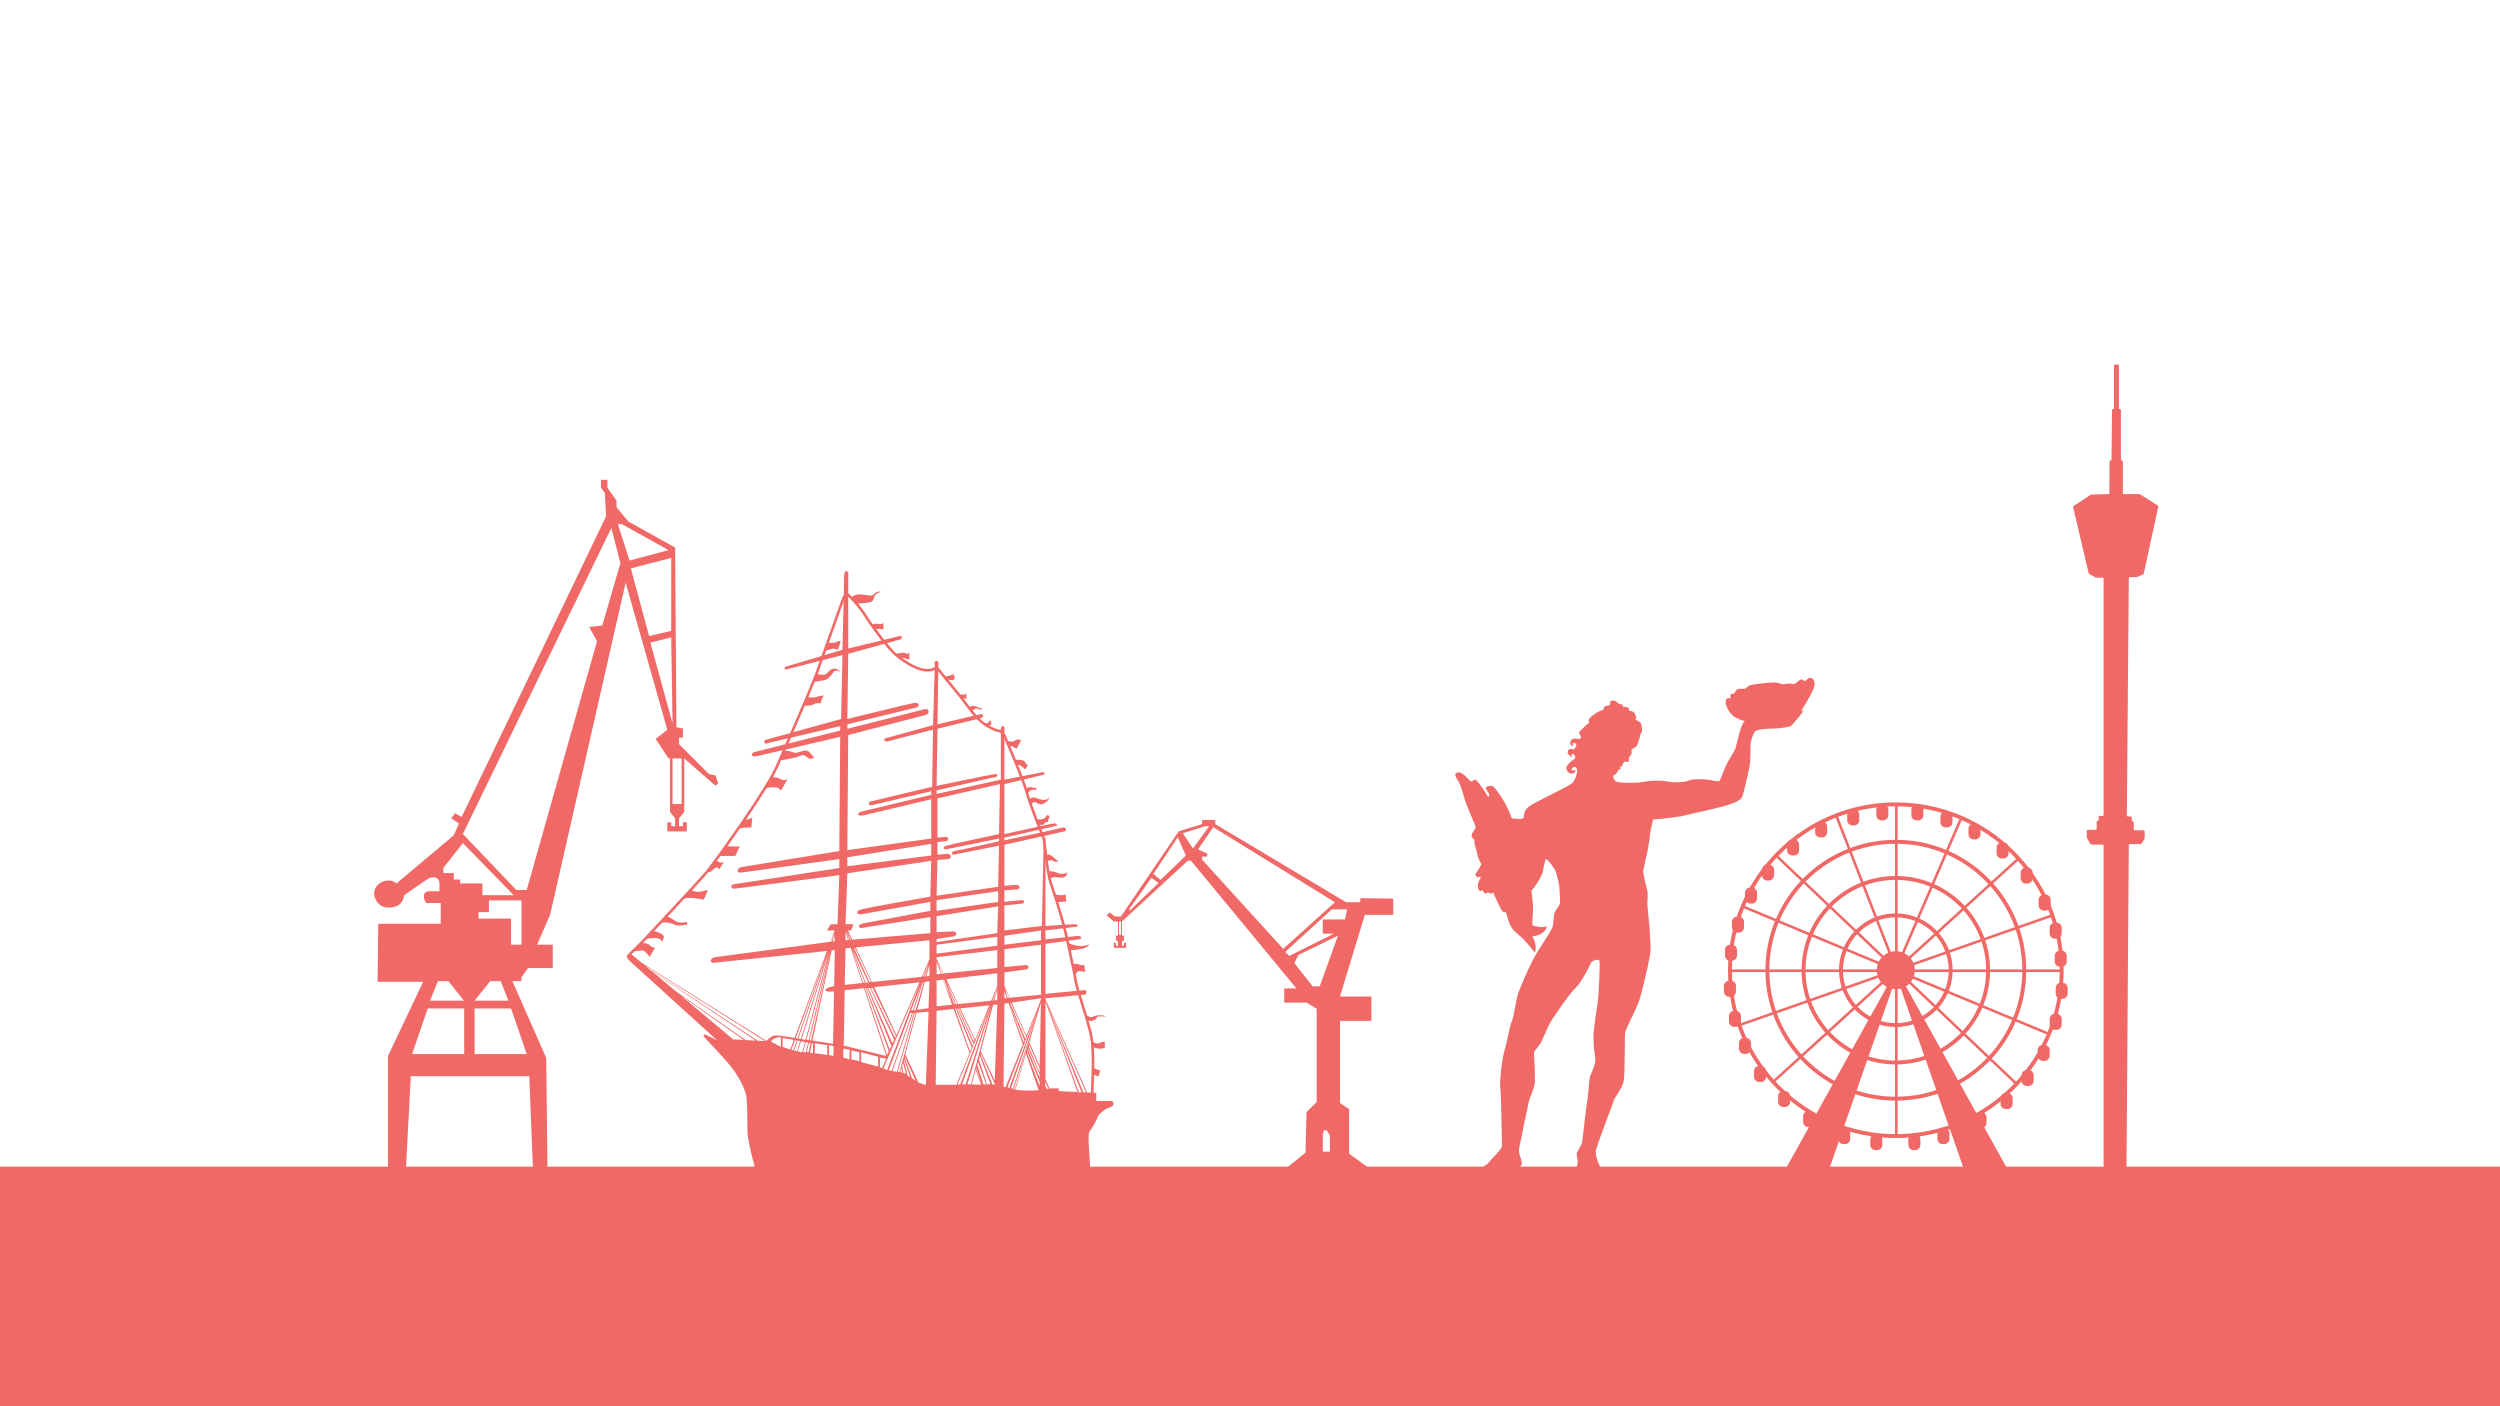 <?xml version="1.0" encoding="utf-8"?>
<!-- Generator: Adobe Illustrator 24.0.2, SVG Export Plug-In . SVG Version: 6.00 Build 0)  -->
<svg version="1.1" xmlns="http://www.w3.org/2000/svg" xmlns:xlink="http://www.w3.org/1999/xlink" x="0px" y="0px"
	 viewBox="0 0 1920 1080" style="enable-background:new 0 0 1920 1080;" xml:space="preserve">
<style type="text/css">
	.st0{display:none;}
	.st1{display:inline;}
	.st2{fill:url(#SVGID_1_);}
	.st3{display:inline;fill:url(#SVGID_2_);}
	.st4{fill:#F06966;}
	.st5{fill:none;stroke:#F06966;stroke-width:2;stroke-miterlimit:10;}
	.st6{fill:none;stroke:#F06966;stroke-width:3;stroke-miterlimit:10;}
</style>
<g id="Lager_1" class="st0">
</g>
<g id="bg" class="st0">
	<g class="st1">
		<linearGradient id="SVGID_1_" gradientUnits="userSpaceOnUse" x1="1324.37" y1="-69.211" x2="446.434" y2="1398.66">
			<stop  offset="0" style="stop-color:#FAD6A6"/>
			<stop  offset="0.215" style="stop-color:#F7B894"/>
			<stop  offset="0.647" style="stop-color:#F27F73"/>
			<stop  offset="0.856" style="stop-color:#F06966"/>
		</linearGradient>
		<rect class="st2" width="1920" height="1080"/>
	</g>
</g>
<g id="Lager_4" class="st0">
	<linearGradient id="SVGID_2_" gradientUnits="userSpaceOnUse" x1="960" y1="1113.833" x2="960" y2="82.39">
		<stop  offset="0" style="stop-color:#FAD6A6"/>
		<stop  offset="0.126" style="stop-color:#F9D0A3"/>
		<stop  offset="0.287" style="stop-color:#F8C199"/>
		<stop  offset="0.468" style="stop-color:#F6A68A"/>
		<stop  offset="0.661" style="stop-color:#F28275"/>
		<stop  offset="0.775" style="stop-color:#F06966"/>
	</linearGradient>
	<path class="st3" d="M0,402.5c0,0,110-138.5,447-122.5c250.84,11.91,546,375,798,374s298-200,491-200c124,0,184,38,184,38v588H0
		V402.5z"/>
</g>
<g id="gbg">
	<path id="tower_1_" class="st4" d="M1623.55,280.76v32.65c0,0.42-0.34,0.76-0.76,0.76h-0.01c-0.42,0-0.76,0.34-0.76,0.75
		l-0.37,37.98c0,0.42-0.34,0.75-0.76,0.75h-0.01c-0.42,0-0.76,0.34-0.76,0.76l-0.14,24.32c0,0.41-0.33,0.74-0.74,0.75l-13.1,0.35
		c-0.14,0-0.28,0.05-0.4,0.12l-13.27,8.71c-0.27,0.18-0.4,0.5-0.32,0.81l11.95,50.8c0.05,0.21,0.18,0.38,0.36,0.49l4.85,2.77
		c0.11,0.07,0.24,0.1,0.38,0.1h5.11c0.42,0,0.76,0.34,0.76,0.76v181.5c0,0.42-0.34,0.76-0.76,0.76h-2.28
		c-0.42,0-0.76,0.34-0.76,0.76v2.28c0,0.42-0.34,0.76-0.76,0.76l0,0c-0.42,0-0.76,0.34-0.76,0.76v5.32c0,0.42-0.34,0.76-0.76,0.76
		h-6.08c-0.42,0-0.76,0.34-0.76,0.76v5.11c0,0.13,0.03,0.26,0.1,0.38l2.72,4.76c0.14,0.24,0.39,0.38,0.66,0.38h8.67
		c0.42,0,0.76,0.34,0.76,0.76v265.79c0,0.42,0.34,0.76,0.76,0.76h15.95c0.42,0,0.76-0.34,0.76-0.75l1.89-266.18
		c0-0.42,0.34-0.75,0.76-0.75h8.32c0.26,0,0.5-0.13,0.64-0.35l2.32-3.64c0.08-0.12,0.12-0.26,0.12-0.41v-5.47
		c0-0.42-0.34-0.76-0.76-0.76h-6.83c-0.42,0-0.76-0.34-0.76-0.76v-5.32c0-0.42-0.34-0.76-0.76-0.76l0,0c-0.42,0-0.76-0.34-0.76-0.76
		v-2.28c0-0.42-0.34-0.76-0.76-0.76h-2.27c-0.42,0-0.76-0.34-0.76-0.77l1.51-182.26c0-0.42,0.34-0.75,0.76-0.75h5.17
		c0.1,0,0.2-0.02,0.3-0.06l4.81-2.06c0.23-0.1,0.39-0.3,0.44-0.54l11.19-51.5c0.07-0.31-0.07-0.63-0.34-0.8l-13.79-8.71
		c-0.12-0.08-0.26-0.12-0.41-0.12h-11.93c-0.42,0-0.76-0.34-0.76-0.76v-24.3c0-0.42-0.34-0.76-0.76-0.76l0,0
		c-0.42,0-0.76-0.34-0.76-0.76v-37.97c0-0.42-0.34-0.76-0.76-0.76l0,0c-0.42,0-0.76-0.34-0.76-0.76v-32.65
		c0-0.42-0.34-0.76-0.76-0.76h-2.28C1623.89,280,1623.55,280.34,1623.55,280.76z"/>
	<g id="Wheel">
		<g id="legs">
			<polygon class="st4" points="1456.38,744.75 1364.02,911 1400.2,911 1456,751.29 			"/>
			<polygon class="st4" points="1456.66,744.75 1549.02,911 1512.84,911 1457.04,751.29 			"/>
		</g>
		<g id="lines">
			<line class="st5" x1="1456.38" y1="617.75" x2="1456.38" y2="872.52"/>
			<line class="st5" x1="1410.2" y1="626.22" x2="1502.57" y2="863.28"/>
			<line class="st5" x1="1506.41" y1="627.76" x2="1405.59" y2="861.74"/>
			<line class="st5" x1="1328.62" y1="745.52" x2="1583.38" y2="745.52"/>
			<line class="st5" x1="1576.24" y1="702.99" x2="1335.76" y2="787.28"/>
			<line class="st5" x1="1338.62" y1="696.26" x2="1573.38" y2="794.01"/>
			<line class="st5" x1="1364.02" y1="657.01" x2="1548.75" y2="832.49"/>
			<line class="st5" x1="1550.29" y1="659.31" x2="1361.71" y2="830.95"/>
		</g>
		<g id="circles">
			<circle class="st6" cx="1456" cy="745.13" r="127.38"/>
			<circle class="st6" cx="1456" cy="745.13" r="98.65"/>
			<circle class="st6" cx="1456" cy="745.13" r="70.87"/>
			<circle class="st6" cx="1456" cy="745.13" r="42.14"/>
			<circle class="st4" cx="1456" cy="745.13" r="14.62"/>
		</g>
		<g id="cabbins">
			<path class="st4" d="M1444.98,630.07h1.27c2.2,0,3.98-1.78,3.98-3.98v-4.35c0-2.2-1.78-3.98-3.98-3.98h-1.27
				c-2.2,0-3.98,1.78-3.98,3.98v4.35C1440.99,628.28,1442.77,630.07,1444.98,630.07z"/>
			<path class="st4" d="M1422.65,633.92h1.27c2.2,0,3.98-1.78,3.98-3.98v-4.35c0-2.2-1.78-3.98-3.98-3.98h-1.27
				c-2.2,0-3.98,1.78-3.98,3.98v4.35C1418.67,632.13,1420.45,633.92,1422.65,633.92z"/>
			<path class="st4" d="M1398.02,643.15h1.27c2.2,0,3.98-1.78,3.98-3.98v-4.35c0-2.2-1.78-3.98-3.98-3.98h-1.27
				c-2.2,0-3.98,1.78-3.98,3.98v4.35C1394.04,641.37,1395.82,643.15,1398.02,643.15z"/>
			<path class="st4" d="M1376.47,657.01h1.27c2.2,0,3.98-1.78,3.98-3.98v-4.35c0-2.2-1.78-3.98-3.98-3.98h-1.27
				c-2.2,0-3.98,1.78-3.98,3.98v4.35C1372.49,655.22,1374.27,657.01,1376.47,657.01z"/>
			<path class="st4" d="M1357.23,676.25h1.27c2.2,0,3.98-1.78,3.98-3.98v-4.35c0-2.2-1.78-3.98-3.98-3.98h-1.27
				c-2.2,0-3.98,1.78-3.98,3.98v4.35C1353.25,674.46,1355.03,676.25,1357.23,676.25z"/>
			<path class="st4" d="M1344.15,693.95h1.27c2.2,0,3.98-1.78,3.98-3.98v-4.35c0-2.2-1.78-3.98-3.98-3.98h-1.27
				c-2.2,0-3.98,1.78-3.98,3.98v4.35C1340.16,692.17,1341.95,693.95,1344.15,693.95z"/>
			<path class="st4" d="M1334.14,716.27h1.27c2.2,0,3.98-1.78,3.98-3.98v-4.35c0-2.2-1.78-3.98-3.98-3.98h-1.27
				c-2.2,0-3.98,1.78-3.98,3.98v4.35C1330.16,714.49,1331.94,716.27,1334.14,716.27z"/>
			<path class="st4" d="M1328.75,737.82h1.27c2.2,0,3.98-1.78,3.98-3.98v-4.35c0-2.2-1.78-3.98-3.98-3.98h-1.27
				c-2.2,0-3.98,1.78-3.98,3.98v4.35C1324.77,736.04,1326.55,737.82,1328.75,737.82z"/>
			<path class="st4" d="M1327.98,765.53h1.27c2.2,0,3.98-1.78,3.98-3.98v-4.35c0-2.2-1.78-3.98-3.98-3.98h-1.27
				c-2.2,0-3.98,1.78-3.98,3.98v4.35C1324,763.75,1325.78,765.53,1327.98,765.53z"/>
			<path class="st4" d="M1331.83,788.62h1.27c2.2,0,3.98-1.78,3.98-3.98v-4.35c0-2.2-1.78-3.98-3.98-3.98h-1.27
				c-2.2,0-3.98,1.78-3.98,3.98v4.35C1327.85,786.84,1329.63,788.62,1331.83,788.62z"/>
			<path class="st4" d="M1339.53,809.4h1.27c2.2,0,3.98-1.78,3.98-3.98v-4.35c0-2.2-1.78-3.98-3.98-3.98h-1.27
				c-2.2,0-3.98,1.78-3.98,3.98v4.35C1335.55,807.62,1337.33,809.4,1339.53,809.4z"/>
			<path class="st4" d="M1351.07,830.95h1.27c2.2,0,3.98-1.78,3.98-3.98v-4.35c0-2.2-1.78-3.98-3.98-3.98h-1.27
				c-2.2,0-3.98,1.78-3.98,3.98v4.35C1347.09,829.17,1348.87,830.95,1351.07,830.95z"/>
			<path class="st4" d="M1369.55,850.2h1.27c2.2,0,3.98-1.78,3.98-3.98v-4.35c0-2.2-1.78-3.98-3.98-3.98h-1.27
				c-2.2,0-3.98,1.78-3.98,3.98v4.35C1365.56,848.41,1367.35,850.2,1369.55,850.2z"/>
			<path class="st4" d="M1388.79,865.59h1.27c2.2,0,3.98-1.78,3.98-3.98v-4.35c0-2.2-1.78-3.98-3.98-3.98h-1.27
				c-2.2,0-3.98,1.78-3.98,3.98v4.35C1384.8,863.81,1386.59,865.59,1388.79,865.59z"/>
			<path class="st4" d="M1440.36,883.29h1.27c2.2,0,3.98-1.78,3.98-3.98v-4.35c0-2.2-1.78-3.98-3.98-3.98h-1.27
				c-2.2,0-3.98,1.78-3.98,3.98v4.35C1436.37,881.51,1438.16,883.29,1440.36,883.29z"/>
			<path class="st4" d="M1415.73,878.67h1.27c2.2,0,3.98-1.78,3.98-3.98v-4.35c0-2.2-1.78-3.98-3.98-3.98h-1.27
				c-2.2,0-3.98,1.78-3.98,3.98v4.35C1411.74,876.89,1413.53,878.67,1415.73,878.67z"/>
			<path class="st4" d="M1469.6,883.29h1.27c2.2,0,3.98-1.78,3.98-3.98v-4.35c0-2.2-1.78-3.98-3.98-3.98h-1.27
				c-2.2,0-3.98,1.78-3.98,3.98v4.35C1465.62,881.51,1467.4,883.29,1469.6,883.29z"/>
			<path class="st4" d="M1491.93,878.67h1.27c2.2,0,3.98-1.78,3.98-3.98v-4.35c0-2.2-1.78-3.98-3.98-3.98h-1.27
				c-2.2,0-3.98,1.78-3.98,3.98v4.35C1487.94,876.89,1489.73,878.67,1491.93,878.67z"/>
			<path class="st4" d="M1540.42,851.73h1.27c2.2,0,3.98-1.78,3.98-3.98v-4.35c0-2.2-1.78-3.98-3.98-3.98h-1.27
				c-2.2,0-3.98,1.78-3.98,3.98v4.35C1536.43,849.95,1538.22,851.73,1540.42,851.73z"/>
			<path class="st4" d="M1520.4,866.36h1.27c2.2,0,3.98-1.78,3.98-3.98v-4.35c0-2.2-1.78-3.98-3.98-3.98h-1.27
				c-2.2,0-3.98,1.78-3.98,3.98v4.35C1516.42,864.57,1518.2,866.36,1520.4,866.36z"/>
			<path class="st4" d="M1556.58,834.03h1.27c2.2,0,3.98-1.78,3.98-3.98v-4.35c0-2.2-1.78-3.98-3.98-3.98h-1.27
				c-2.2,0-3.98,1.78-3.98,3.98v4.35C1552.59,832.25,1554.38,834.03,1556.58,834.03z"/>
			<path class="st4" d="M1568.89,814.79h1.27c2.2,0,3.98-1.78,3.98-3.98v-4.35c0-2.2-1.78-3.98-3.98-3.98h-1.27
				c-2.2,0-3.98,1.78-3.98,3.98v4.35C1564.91,813.01,1566.69,814.79,1568.89,814.79z"/>
			<path class="st4" d="M1578.13,790.93h1.27c2.2,0,3.98-1.78,3.98-3.98v-4.35c0-2.2-1.78-3.98-3.98-3.98h-1.27
				c-2.2,0-3.98,1.78-3.98,3.98v4.35C1574.15,789.15,1575.93,790.93,1578.13,790.93z"/>
			<path class="st4" d="M1582.75,767.07h1.27c2.2,0,3.98-1.78,3.98-3.98v-4.35c0-2.2-1.78-3.98-3.98-3.98h-1.27
				c-2.2,0-3.98,1.78-3.98,3.98v4.35C1578.76,765.29,1580.55,767.07,1582.75,767.07z"/>
			<path class="st4" d="M1581.98,742.44h1.27c2.2,0,3.98-1.78,3.98-3.98v-4.35c0-2.2-1.78-3.98-3.98-3.98h-1.27
				c-2.2,0-3.98,1.78-3.98,3.98v4.35C1577.99,740.66,1579.78,742.44,1581.98,742.44z"/>
			<path class="st4" d="M1578.13,720.89h1.27c2.2,0,3.98-1.78,3.98-3.98v-4.35c0-2.2-1.78-3.98-3.98-3.98h-1.27
				c-2.2,0-3.98,1.78-3.98,3.98v4.35C1574.15,719.11,1575.93,720.89,1578.13,720.89z"/>
			<path class="st4" d="M1569.66,699.34h1.27c2.2,0,3.98-1.78,3.98-3.98v-4.35c0-2.2-1.78-3.98-3.98-3.98h-1.27
				c-2.2,0-3.98,1.78-3.98,3.98v4.35C1565.68,697.55,1567.46,699.34,1569.66,699.34z"/>
			<path class="st4" d="M1555.81,678.56h1.27c2.2,0,3.98-1.78,3.98-3.98v-4.35c0-2.2-1.78-3.98-3.98-3.98h-1.27
				c-2.2,0-3.98,1.78-3.98,3.98v4.35C1551.83,676.77,1553.61,678.56,1555.81,678.56z"/>
			<path class="st4" d="M1537.34,659.31h1.27c2.2,0,3.98-1.78,3.98-3.98v-4.35c0-2.2-1.78-3.98-3.98-3.98h-1.27
				c-2.2,0-3.98,1.78-3.98,3.98v4.35C1533.35,657.53,1535.14,659.31,1537.34,659.31z"/>
			<path class="st4" d="M1515.79,644.69h1.27c2.2,0,3.98-1.78,3.98-3.98v-4.35c0-2.2-1.78-3.98-3.98-3.98h-1.27
				c-2.2,0-3.98,1.78-3.98,3.98v4.35C1511.8,642.91,1513.59,644.69,1515.79,644.69z"/>
			<path class="st4" d="M1494.23,635.45h1.27c2.2,0,3.98-1.78,3.98-3.98v-4.35c0-2.2-1.78-3.98-3.98-3.98h-1.27
				c-2.2,0-3.98,1.78-3.98,3.98v4.35C1490.25,633.67,1492.03,635.45,1494.23,635.45z"/>
			<path class="st4" d="M1471.91,630.07h1.27c2.2,0,3.98-1.78,3.98-3.98v-4.35c0-2.2-1.78-3.98-3.98-3.98h-1.27
				c-2.2,0-3.98,1.78-3.98,3.98v4.35C1467.93,628.28,1469.71,630.07,1471.91,630.07z"/>
		</g>
	</g>
	<path class="st4" d="M1340.02,553.86c0,0-6.92-1.89-9.44-4.4c-2.52-2.52-6.29-8.18-5.03-11.95c0,0,0-0.63,1.26-1.26
		s1.26,0.63,1.89,0c0.63-0.63,0-2.52,0.63-3.15c0.63-0.63,1.89,0,2.52-0.63c0.63-0.63,1.26-2.52,2.52-3.15
		c1.26-0.63,5.66,0,6.29-0.63c0.63-0.63,1.89-1.89,3.77-2.52c1.89-0.63,16.36-2.52,20.13-1.89c3.77,0.63,3.15,1.26,4.4,1.26
		s3.77-0.63,5.66-0.63c1.89,0,2.52,0.63,3.15,0.63s4.4-3.77,5.66-3.77s2.52,1.89,3.15,1.26c0.63-0.63,1.89-2.52,3.77-2.52
		s3.77,2.52,3.15,6.29c-0.63,3.77-9.44,18.24-10.07,18.87c0,0,1.26,0,1.26,0.63s-8.18,10.69-9.44,11.32s-7.55,1.89-13.21,1.89
		s-13.21,0.63-14.47,2.52c-1.26,1.89-3.15,7.55-3.15,10.07c0,2.52,0,11.95-0.63,15.73s-5.03,22.65-5.66,23.91s-1.89,3.77-12.58,6.92
		c-10.69,3.15-24.53,5.66-31.45,7.55c-6.92,1.89-24.53,3.15-24.53,3.15s-2.52,10.69-2.52,12.58c0,1.89-1.89,13.21-2.52,15.1
		c-0.63,1.89-1.89,9.44-2.52,11.32c-0.63,1.89,2.52,12.58,3.15,15.73c0.63,3.15,0,7.55,0,10.07c0,2.52,1.89,18.87,1.89,22.02
		c0,3.15,1.26,11.32,0,18.24s-6.29,29.57-8.81,35.86c-2.52,6.29-9.44,19.5-10.07,22.65c-0.63,3.15,0,32.08-1.26,37.74
		s-7.55,13.21-7.55,14.47c0,1.26-13.84,35.86-13.84,39.63c0,3.77,2.52,10.69,3.77,11.32s3.15,4.4,3.15,5.66
		c0,1.26-4.4,3.15-11.95,3.15s-14.47,0.63-11.95-3.15c2.52-3.77,3.15-8.18,3.15-10.07s-1.26-5.03-0.63-6.29
		c0.63-1.26,4.09-7.23,4.09-8.49c0-1.26,3.77-32.08,4.4-35.23c0.63-3.15,0.63-13.21,1.89-15.73c1.26-2.52,4.4-10.07,3.77-13.21
		c-0.63-3.15-1.89-13.84-1.26-20.13c0.63-6.29,2.52-19.5,3.15-23.28c0.63-3.77,1.89-29.57,1.26-31.45s-5.66,0-6.29,1.26
		c-0.63,1.26-7.55,15.73-11.95,19.5c-4.4,3.77-18.87,25.16-20.13,27.68c-1.26,2.52-5.03,11.32-6.29,13.84
		c-1.26,2.52-5.66,7.55-5.66,8.18c0,0.63,1.26,19.5,0.63,23.91c-0.63,4.4-3.77,10.69-4.4,13.21c-0.63,2.52-5.66,27.05-6.29,30.2
		c-0.63,3.15-1.89,7.55-1.26,10.07c0.63,2.52,2.52,6.29,1.89,8.81c-0.63,2.52-5.66,3.15-8.81,5.03c-3.15,1.89-11.95,6.92-15.73,7.55
		c-3.77,0.63-12.58,1.89-14.47,0c-1.89-1.89,0.63-6.29,3.15-7.55c2.52-1.26,8.81-4.4,10.69-6.92c1.89-2.52,10.07-10.07,10.07-12.58
		c0-2.52-0.63-40.89-1.26-44.04c-0.63-3.15,0.63-20.13,3.15-28.94c2.52-8.81,3.77-18.24,5.66-22.65c1.89-4.4,3.15-16.99,5.03-22.02
		c1.89-5.03,9.44-23.28,15.1-32.08c5.66-8.81,10.69-16.36,11.32-18.87c0.63-2.52,0.63-7.55,1.26-10.07c0.63-2.52,4.4-5.66,4.4-8.81
		s-0.63-10.07-0.63-11.95s-1.89-8.18-2.52-10.69c-0.63-2.52-6.29-10.07-7.55-10.07s-1.89,8.18-3.15,11.32
		c-1.26,3.15-5.66,10.69-8.18,12.58c0,0,1.26,10.07,1.26,14.47s-1.26,11.95,0,12.58s7.55,1.89,10.69,0.63c0,0-1.26,6.92-11.32,7.55
		c0,0,4.4,6.92,1.89,12.58c0,0-6.92-9.44-12.58-13.84c-5.66-4.4-6.92-7.55-9.44-16.99c0,0-1.26,0-2.52-0.63
		c-1.26-0.63-7.55-15.1-7.55-15.1s-0.63,1.89-1.89,1.26s-1.89-1.26-2.52-0.63c-0.63,0.63-1.89,0.63-2.52,0
		c-0.63-0.63-0.63-2.52-1.26-1.89c-0.63,0.63-1.89,0.63-2.52,0c-0.63-0.63-1.26-3.77-0.63-5.66c0.63-1.89,1.89-3.15,1.89-4.4
		c0-1.26-1.89,0.63-2.52,0c-0.63-0.63-2.52-1.26-0.63-3.77c1.89-2.52,3.77-6.29,3.77-6.29s-1.89-3.15-2.52-5.03
		c-0.63-1.89-1.89-8.18-2.52-9.44c-0.63-1.26,0-3.15-0.63-4.4c-0.63-1.26-1.89-1.26-1.89-3.15s3.15-5.03,3.15-6.29
		s-6.29-14.47-8.18-20.76s-3.15-10.69-4.4-13.21c-1.26-2.52-4.4-6.29-2.52-7.55c1.89-1.26,4.4-0.63,7.55,2.52
		c3.15,3.15,3.15,3.77,4.4,3.77s1.89-1.89,3.15-1.26c1.26,0.63,7.55,9.44,8.81,11.95c1.26,2.52,2.52,0,0.63-2.52
		c-1.89-2.52-2.52-3.77,0-4.4c2.52-0.63,3.77-0.63,5.66,1.89c1.89,2.52,8.18,10.07,12.58,22.65c0,0,7.55,1.26,8.81,0
		c1.26-1.26-0.63-5.66,5.03-9.44s30.2-15.1,32.71-17.61c2.52-2.52,3.77-8.18,3.77-9.44s-1.11-3.55-2.37-2.92s-2,1-2,2
		c0,0.89,2.37,1.26,3,0c0,0,0.52,2.37-2,3s-5-1.48-5-4s4.11-5.74,6-7s0.26-3.37-1-4s-1.26,2.37,0,3c0,0-4-2-4-4
		c0-3.16,2.34-3.07,4.85-2.44c0,0,3.15-3.56,1.15-4.56c-3.56-1.78-2,2-1,2c0,0-3.63,0.15-3-3s4-3,5.37-2.62
		c3.83,1.07,2.52-2.52,2.52-2.52s-1.89-1.89-0.63-3.15s5.66-5.66,6.92-6.29s-1.89-1.89,1.89-5.03c3.77-3.15,7.55-5.03,8.81-5.03
		s0-2.52,2.52-3.15c2.52-0.63,2.52,0,3.15-1.26c0.63-1.26-0.63-1.89,0.63-2.52s3.15-0.63,4.4,0.63s2.52,1.89,3.77,1.89
		s0.63,1.89,1.26,1.89c0.63,0,5.03,0,4.4,1.89s3.15,0.63,4.4,3.15c1.26,2.52,1.89,3.77,0.63,4.4c-1.26,0.63,3.77,1.26,4.4,3.77
		c0.63,2.52,1.26,5.66,0,6.92s-0.63,0.63-0.63,1.26s-1.81,6.76-2.52,8.18c-1.2,2.39-4.29,2.33-4.29,3.58s0.45,2.11,0,3
		c-1,2-2,2.85-2,2.85s0,1.89,0,2.52s-1.26,1.26-2.52,0.63s-2.52,1.89-2.52,3.15c0,1.26-1.89,0-1.89,0.63s0.63,0.63,0.63,0.63
		s0.63,0.63-0.63,1.26s-1.45,1.71-2.08,2.34s-0.11,1.37-2,2s-0.95,5.1,2.82,5.72c3.77,0.63,15.1,0.63,17.61,0
		c2.52-0.63,12.58-1.89,19.5-0.63c6.92,1.26,14.47,0.63,16.99-0.63c2.52-1.26,10.69-1.26,15.1-0.63c4.4,0.63,8.18,1.89,8.81,0.63
		c0.63-1.26,2.52-6.29,4.4-10.69c1.89-4.4,6.29-10.69,7.55-13.84C1334.04,571.79,1336.56,556.06,1340.02,553.86z"/>
	<path id="crane1" class="st4" d="M283.5,906.5v3h41v-2l-13-5l4-76h91l3,76l-16,4v3h44v-2l-17-5l-1-90l-26-59h7v-3l5-7h19v-18h-12
		l10-23l58-255l32,113l-9,7l10,15h1v41l4,5v6h-3v-3h-3v7h15v-7h-3v3h-3v-6l4-5v-41l24,21l2-2l-2-6l-5-1l-23-23v-5h3v-7l-5-1l-1-138
		l-36-20l-9-11v-5l-7-10v-6h-5v6l3,4l1,18l-111,231l-5-3l-3,4l6,4l-4,9l-44,37c-3-3-9-3-13,0s-6,8-2,14s12,5,16,3s5-8,5-8
		s17-12,19-13s4-1,6,0s2,4,2,4v6c0,0-6,0-8,0s-4,1-4,4s2,5,2,5h11v16h-48L290,754h35l-27,57v91L283.5,906.5z M344.31,753.5l12,15
		h-26l6-15H344.31z M355.5,647.5l39,40h-24v-9h-17v-3h-5v-5h-8v-4L355.5,647.5z M516.5,582.5h7v35h-7V582.5z M499.5,493.5l16-4l1,66
		L499.5,493.5z M484.5,436.5l31-8v56l-17,4L484.5,436.5z M474.5,402.5h3l36,20l-30,8L474.5,402.5z M396.5,683.5l-41-43l114-235l7,27
		l-14,48l-10,1l6,11l-54,191H396.5z M392.5,725.5v-20h-25v-5h8v-9h25v34H392.5z M364.5,774.5h28l12,35h-40V774.5z M364.5,768.5
		l12-15h8l6,15H364.5z M316.5,809.5l12-35h28v35H316.5z"/>
	<path id="crane2" class="st4" d="M858.57,707.7v10.9h-1.56v3.12l1.56,1.56v3.12h-1.56v-2.34h-1.56v3.89h9.35v-3.89h-1.56v2.34
		h-1.56v-3.12l1.56-1.56v-3.12h-1.56v-10.9l50.62-46.73h2.34l80.99,98.12h-9.35V770h17.13l7.79,4.67v71.65l-7.79,7.79l-0.78,31.15
		l-16.35,13.24h66.97l-17.13-12.46v-34.27l-7.01-4.67v-63.08h24.14v-18.69h-24.14l19.08-62.69H1070v-12.46l-25.31-0.39v3.12h-10.9
		l-100.46-59.96v-3.12H923.2v3.12l-17.91,5.45l-44.39,65.42h-4.67l-3.89-3.12l-2.34,2.34l5.45,4.67H858.57z M1015.88,872.02
		l0.78-3.89h2.34l2.34,3.89v12.46h-5.45V872.02z M994.07,739.63l3.12-6.23l30.37-14.8l-14.02,38.94h-5.45L994.07,739.63z
		 M987.06,731.07l35.82-32.71h11.68l-1.56,7.79h-17.13v10.9h8.57l-34.27,17.13L987.06,731.07z M927.1,657.86v-2.34l-7.01-3.12
		l11.68-17.13l93.45,57.63l-39.72,35.82l-62.3-68.53v-2.34H927.1z M908.41,639.95l17.13-5.45h3.12l-12.46,17.13L908.41,639.95z
		 M891.27,675.77l-5.45-4.67l18.69-28.04l6.23,14.02L891.27,675.77z M867.13,698.36l17.13-24.14l5.45,3.89l-21.81,21.03
		L867.13,698.36z M859.35,707.7h1.56v10.12h-1.56V707.7z"/>
	<g id="boat">
		<path id="rep_1_" class="st5" d="M838.89,844.47c-0.12-1.23-0.14-3.04-0.1-5.29c0.08-3.76,0.32-8.74,0.49-14.17
			c0.05-1.7,0.1-3.45,0.13-5.21c0.09-5.15,0.05-10.49-0.29-15.43l-0.01-0.1c-0.1-1.47-0.23-2.9-0.4-4.28
			c-0.14-1.21-0.31-2.37-0.51-3.49c-0.59-3.36-1.9-8.22-3.44-13.5l-1.1-3.68c-1.57-5.2-3.25-10.54-4.63-15.06l-1.01-3.39
			c-0.97-3.3-1.65-5.87-1.82-7.2c-0.25-1.97-1.19-6.73-2.37-12.33c-0.77-3.66-1.64-7.68-2.47-11.49l-1.22-5.54
			c-0.13-0.58-0.25-1.15-0.38-1.7l-0.64-2.89c-0.49-2.22-0.89-4.01-1.14-5.11c-0.11-0.49-0.25-1.09-0.43-1.78l-0.67-2.55
			c-1.27-4.65-3.25-11.37-5.2-17.65c-0.47-1.53-0.93-3.03-1.39-4.46c-1.29-4.08-2.47-7.65-3.28-9.89c-0.3-0.84-0.6-1.87-0.88-3.06
			l-0.01-0.03c-0.42-1.77-0.82-3.87-1.2-6.12c-0.58-3.45-1.08-7.24-1.49-10.74l-0.06-0.49c-0.18-1.51-0.34-2.96-0.47-4.3l-1.37-9.43
			c-0.21-0.53-0.45-1.17-0.73-1.89l-1.13-2.93c-0.28-0.71-0.57-1.45-0.87-2.23l-0.89-2.29c-0.18-0.47-0.36-0.95-0.55-1.43
			l-1.53-3.98c-1.98-5.2-4.04-10.76-5.57-15.31c-0.58-1.71-1.07-3.28-1.45-4.63c-0.01-0.01-0.01-0.03-0.01-0.04
			c-0.11-0.36-0.2-0.7-0.29-1.02c-0.58-2.19-1.75-5.54-3.23-9.48l-1-2.63c-1.56-4.02-3.34-8.48-5.12-12.8v-0.01
			c-1.5-3.66-3-7.22-4.32-10.38c-0.21-0.49-0.42-0.98-0.61-1.45c-1.13-2.67-2.12-4.97-2.84-6.68l-2.74-3.26
			c-3.16-0.38-6.71-1.99-10.18-4.06h-0.01l-0.01-0.01c-0.72-0.43-1.43-0.88-2.14-1.34c-1.73-1.13-3.43-2.59-5.07-4.23l-2.41-2.58
			c-0.88-1-1.75-2.04-2.58-3.08l-0.05-0.06c-3.03-3.79-5.7-7.68-7.8-10.39h-0.01l-0.01-0.03c-0.45-0.58-0.87-1.1-1.26-1.56
			c-1.95-2.28-6.07-7.34-9.86-12.03c-0.09-0.11-0.17-0.21-0.25-0.32c-2.58-3.2-4.98-6.19-6.39-7.95l-2.77-0.61
			c-7.42,4.26-19.18-2.45-26.5-7.93c-1.48-1.11-2.78-2.17-3.82-3.08l-0.03-0.03c-0.73-0.63-1.33-1.19-1.78-1.64
			c-1.23-1.23-3.26-3.59-5.61-6.53l-2.08-2.61c-2.04-2.6-4.22-5.48-6.3-8.33l-0.03-0.04c-2.78-3.8-5.37-7.56-7.23-10.58
			c-1.79-2.91-4.01-5.81-6.2-8.4l-0.03-0.03c-2.58-3.07-5.11-5.7-6.8-7.39l-3.47,1.97c-2.47,6.91-7.76,21.69-12.43,34.78
			c-0.87,2.45-1.72,4.83-2.52,7.09c0,0.01-0.01,0.01-0.01,0.02v0.01c-0.01,0.03-0.03,0.07-0.04,0.1c-0.32,0.92-0.64,1.82-0.95,2.69
			l-1.35,3.82c-1.01,2.85-1.88,5.3-2.53,7.16c-0.33,0.93-0.72,2-1.17,3.19c-0.67,1.78-1.48,3.82-2.39,6.08
			c-1.39,3.46-3.02,7.42-4.81,11.67c-0.86,2.06-1.76,4.19-2.69,6.36c-2.88,6.78-5.99,13.98-9.01,20.9l-1.8,4.13
			c-0.66,1.54-1.33,3.04-1.98,4.52l-2.01,4.58c-0.09,0.21-0.18,0.41-0.27,0.61c-1.17,2.67-2.29,5.18-3.3,7.48
			c-0.89,2.02-1.72,3.87-2.45,5.53c-0.93,2.09-2.25,4.63-3.87,7.5c-1.49,2.65-3.23,5.59-5.17,8.71c-4.45,7.2-9.88,15.43-15.41,23.56
			c-1.65,2.43-3.32,4.85-4.96,7.22c-3.24,4.67-6.43,9.2-9.38,13.34c-1.92,2.69-3.74,5.22-5.41,7.52c-0.91,1.25-1.78,2.44-2.6,3.55
			c-2.82,3.85-5.03,6.78-6.29,8.35c-0.12,0.16-0.24,0.3-0.35,0.43c-1.6,1.95-6.35,7.2-12.52,13.91c-1.9,2.06-3.93,4.26-6.05,6.54
			c-3.95,4.28-8.21,8.86-12.43,13.38c-1.72,1.85-3.44,3.69-5.13,5.5c-1.92,2.06-3.8,4.06-5.6,6c-1.97,2.11-3.87,4.13-5.63,6.01
			c-1.07,1.14-2.09,2.23-3.06,3.26"/>
		<path id="rep" class="st5" d="M492.78,723.85c-2.43,2.49-4.62,4.51-6.15,6.08c-2.23,2.27-3.44,3.52-3.44,3.52"/>
		<path id="båt" class="st4" d="M853.63,845.5c-1.37,0-11.65,0-11.65,0v-6.17l-3.18-0.15l-3.87-0.18l-32.02-71.72v-0.59l26.13-2.43
			l3.34-0.31c0,0,2.06,0,2.06-2.06c0-2.06-2.74-1.37-2.74-1.37l-3.67,0.35l-25.12,2.39v-38.38l16.86-2.28l8.5-1.15
			c0,0,2.06,0,2.06-1.37c0-1.37-2.6-1.3-2.6-1.3l-8.6,0.93l-16.22,1.74v-6.85l14.65-1.78l7.97-0.97c0,0,2.06,0,2.06-0.69
			c0-0.69,0-1.37-2.06-1.37c-0.81,0-4.48,0.21-8.64,0.47c-6.41,0.39-13.97,0.9-13.97,0.9V644c0,0,0-0.69-0.69-0.69
			c-0.69,0-0.69,0.69-0.69,0.69v0.1l-1.37,67.06l-28.79,3.43V695.4l13.02-1.37c0,0,2.06,0,2.06-1.37c0-1.37-0.69-1.37-2.06-1.37
			c-1.37,0-13.02,1.37-13.02,1.37v-8.91l9.6-0.69c0,0,2.06,0,2.06-1.37c0-1.37-0.69-2.06-2.74-2.06c-2.06,0-8.91,0.69-8.91,0.69
			V648.8l29.43-6.59l16.49-3.69c0,0,1.37,0,1.37-1.37c0-1.37-1.37-2.06-3.43-1.37c-0.8,0.27-7.57,1.77-15.56,3.51
			c-12.62,2.75-28.3,6.09-28.3,6.09l-0.14-2.04l27.57-6.28l11.64-2.65c0,0,1.37,0,1.37-0.69c0-0.69-0.69-1.37-2.06-1.37
			c-0.49,0-5.55,1.06-11.84,2.41c-11.29,2.42-26.54,5.81-26.54,5.81v-38.38l13.9-3.31l14.89-3.54c0,0,2.06,0,2.06-1.37
			c0-1.37-2.74-0.69-2.74-0.69l-15.2,2.97l-12.9,2.52V559.7c0,0,0-2.06-0.69-2.06s-2.06,0-2.06,2.06v1.97c0,8.07,0,37.09,0,37.09
			l-49.35,10.97v-2.74l45.23-10.28c0,0,1.37,0,1.37-1.37c0-1.37-1.37-0.69-2.74-0.69c-1.37,0-43.86,8.91-43.86,8.91l0.69-43.86
			l31.25-7.66l2.33-0.57c0,0,1.37-0.69,1.37-2.06c0-1.37-2.06-0.69-2.74-0.69c-0.13,0-1.4,0.28-3.37,0.73
			c-8.27,1.89-28.85,6.81-28.85,6.81l0.63-42.23l0.05-3.69c0,0,0.69-2.74-1.37-2.74s-1.37,1.37-1.37,2.74c0,0.2-0.03,1.32-0.08,3.08
			c-0.29,10.43-1.29,43.52-1.29,43.52l-34.95,9.6c0,0-2.74,0.69-2.74,1.37s1.37,2.06,3.43,1.37c2.06-0.69,34.27-8.91,34.27-8.91
			l-0.69,43.86l-45.92,10.97c0,0-2.74,0-2.74,2.06c0,2.06,4.11,0.69,4.11,0.69l43.86-10.28v2.74l-54.14,13.02
			c0,0-2.06,0.69-2.06,2.06c0,1.37,4.11,0.69,4.11,0.69l52.09-12.34V644l-64.43,8.91l0.69-88.41l58.26-15.08
			c0,0,4.11-0.69,3.43-3.43s-5.48-0.69-5.48-0.69l-56.89,14.39v-3.43l53.46-13.02c0,0,1.37-0.69,1.37-2.06
			c0-1.37-2.06-1.37-3.43-1.37c-1.37,0-51.4,12.34-51.4,12.34l0.69-50.03l28.66-7.9l11.1-3.06c0,0,2.06-0.69,1.37-2.06
			c-0.69-1.37-4.11,0-4.11,0l-10.43,2.51l-26.58,6.4v-56.2c0,0,0.69-2.74-1.03-3.08c-1.34-0.27-2.06,0.69-2.06,2.74
			c0,0.73-0.17,8.09-0.39,17.33c-0.4,16.97-0.98,40.25-0.98,40.25l-14.97,4.44l-28.9,8.58c0,0-0.69,0.69-0.69,1.37
			c0,0.69,1.37,0.69,1.37,0.69l26.86-6.82l16.32-4.15l-1.03,49l-37.87,10.49l-19.01,5.27c0,0-2.06,0-2.06,2.06
			c0,2.06,2.74,0.69,2.74,0.69l16.52-3.88l38.99-9.14v3.43l-40.97,10.24l-24.82,6.21c0,0-2.06,0.69-2.06,2.06
			c0,1.37,2.06,1.37,2.74,1.37c0.27,0,10.14-2.28,22.13-5.06c18.88-4.38,42.98-10.02,42.98-10.02l-0.69,87.73l-75.39,12.34
			c0,0-2.74,0.69-2.74,2.74c0,2.06,3.43,1.37,3.43,1.37l74.71-10.28v6.85l-80.19,12.34c0,0-2.74,0-2.74,2.06s3.43,1.37,3.43,1.37
			l79.5-10.28l-1.37,37.7h-5.26l-2.96,4.8h5.87l-3.22,8.69l-89.01,11.87c0,0-2.74,0.69-2.74,2.74c0,2.06,3.43,1.37,3.43,1.37
			l85.72-8.96l-24.74,66.75l-10.27-1.59c0,0-4.8-0.69-6.17,0c-1.37,0.69-3.43,2.06-3.43,2.06s-0.88,1.31-1.93,1.84l-95.58-59.88
			l-5.98-5.01c0,0-1.19-1.19-2.58-1.6c-0.73-0.23-1.51-0.23-2.21,0.23c-2.06,1.37,0.69,4.11,1.37,4.8c0.69,0.69,67.17,61,67.17,61
			l-8.22-4.11c0,0-1.37-0.69-2.06,0c-0.69,0.69,2.06,3.43,2.06,3.43s16.45,17.13,21.25,23.99c4.8,6.85,8.91,15.08,9.6,20.56
			c0.69,5.48,0.69,21.25,0.69,26.04c0,4.8,3.43,19.88,4.8,23.99c1.37,4.11,1.37,13.71,1.37,13.71s90.47-1.37,108.97-2.06
			c18.51-0.69,143.24-5.48,143.24-5.48s4.8-0.69,4.8-3.43c0-2.74-2.06-23.99-0.69-26.04c1.37-2.06,5.48-8.22,6.17-10.97
			s6.17-6.85,8.22-7.54c2.06-0.69,4.11-1.37,4.11-2.74S855,845.5,853.63,845.5z M563.03,798.21l-40.73-34.12l48.92,34.6
			C566.7,798.43,563.03,798.21,563.03,798.21z M572.69,798.77l-53.72-37.48l-18-15.08l79.5,53
			C578.03,799.07,575.27,798.92,572.69,798.77z M581.94,799.29l-82.49-54.35l-4.2-3.52l92.24,58.15
			C586.76,799.55,584.65,799.44,581.94,799.29z M599.7,804.04l-7.54-4.11c0,0,0-0.69,2.06-2.06c2.06-1.37,5.48-1.37,5.48-1.37
			V804.04z M640.82,714.94l-2.06,8.22h-0.69L640.82,714.94z M640.82,716.99l-0.69,6.17h-0.69L640.82,716.99z M638.08,730.7
			l-15.14,68.43l-1.17-0.18L638.08,730.7z M621.11,798.85l-1.74-0.26l18.03-67.89L621.11,798.85z M618.71,798.49l-3.04-0.46
			l21.04-67.33L618.71,798.49z M615.01,797.94l-1.91-0.29l22.92-66.95L615.01,797.94z M635.34,730.7l-22.88,66.85l-1.35-0.2
			L635.34,730.7z M601.07,804.04v-6.85l8.22,1.37v1.24l-2.3,6.22L601.07,804.04z M607.92,806.09l2.65-7.29l1.36,0.25l-2.65,7.72
			L607.92,806.09z M609.98,806.78l2.6-7.6l1.93,0.37l-2.47,7.92L609.98,806.78z M612.72,807.46l2.43-7.79l3.09,0.59l-2.1,7.89
			L612.72,807.46z M616.83,808.15l2.06-7.77l1.77,0.34l-1.78,7.43H616.83z M619.57,808.15l1.75-7.31l1.19,0.23l-1.56,7.08H619.57z
			 M624.37,808.83l-2.34-0.35l1.54-7.21l0.02-0.1l0.1,0.01l0.69,0.1V808.83z M635.34,810.2l-9.6-1.37v-7.54l9.6,1.37V810.2z
			 M640.13,810.89l-3.43-0.69v-7.54l3.43,0.69V810.89z M640.63,757.36c-2.96,0.59-6.67,1.58-6.67,2.81c0,1.63,3.65,1.56,6.59,1.24
			l-0.77,40.22l-15.78-2.45l14.71-69.26l2.45-0.25L640.63,757.36z M641.16,722.82l-0.97,0.13l0.97-4.54V722.82z M649.39,716
			l1.97,5.97l-1.97,0.16V716z M688.11,795.81l-0.69,1.37l-18.51-38.38h1.37L688.11,795.81z M671.39,758.12l34.69-3.65l-17.6,40.49
			L671.39,758.12z M665.49,758.8h0.69l18.51,44.55l-1.37,2.74L665.49,758.8z M682.63,807.46l-1.37,2.74l-17.13-51.4h0.69
			L682.63,807.46z M666.86,758.8h1.37l18.51,39.75l-1.37,2.74L666.86,758.8z M667.55,754l-11.65-26.04h0.69L668.92,754H667.55z
			 M666.86,754.69h-2.06l-10.28-26.73L666.86,754.69z M664.12,754.69h-1.37l-8.91-26.73L664.12,754.69z M653.16,721.79l-2.74-6.85
			l3.43,6.85H653.16z M652.47,721.79h-0.69l-2.06-6.85L652.47,721.79z M649.39,728.3l3.93-0.38l8.91,27.05l-13.52,1.43L649.39,728.3
			z M648.7,760.51l14.83-1.56l17.15,52.05l-32.67-8L648.7,760.51z M652.47,813.63l-4.8-1.37v-6.85l4.8,0.69V813.63z M660.01,815
			l-6.17-1.37v-6.85l6.17,1.37V815z M674.4,819.11l-13.02-3.43v-7.54l13.02,3.43V819.11z M675.77,819.8v-7.54l4.83,0.81l-3.11,7.16
			L675.77,819.8z M678.52,820.49l28.1-65.8l-25.36,67.17L678.52,820.49z M709.36,749.89h-0.69l4.8-10.97L709.36,749.89z
			 M713.47,740.3l-2.74,9.6h-0.69L713.47,740.3z M709.36,754.69l-6.17,21.25h-1.37l6.85-21.25H709.36z M701.13,775.94h-1.37
			l8.22-21.25L701.13,775.94z M682.63,821.86l16.45-43.86h1.37l-15.76,44.55L682.63,821.86z M688.8,823.23l-3.43-0.69l15.76-44.55
			h0.69L688.8,823.23z M689.48,823.23l13.02-45.23h0.69l-12.34,45.23H689.48z M691.54,823.23l0.69-3.43l0.69,4.11L691.54,823.23z
			 M693.59,823.91l-0.69-5.48l0.69-2.06l2.06,8.22L693.59,823.91z M697.02,825.97L694.28,815v-1.37l4.8,13.71L697.02,825.97z
			 M700.45,828.02l-5.48-15.08v-1.37l8.22,18.51L700.45,828.02z M711.07,833.16c-0.97,0-3.16-0.76-5.71-1.79l-10.1-21.76l8.63-31.85
			l9.23-0.8L711.07,833.16z M713.13,774.22c0,0-4.61,0.73-8.63,1.32l5.83-21.51l3.49-0.37L713.13,774.22z M713.81,749.55l-2.34,0.25
			l2.34-8.66V749.55z M713.81,736.7l-5.85,13.47l-38.38,4.04l-12.36-26.65l56.59-5.42V736.7z M714.5,688.55
			c0,0-50.03,8.91-52.09,9.6c-2.06,0.69-4.11,1.37-4.11,2.74c0,1.37,2.74,1.37,2.74,1.37l53.46-9.6v6.85l-51.4,9.6
			c0,0-3.43,0.69-3.43,2.06c0,1.37,1.54,1.6,1.54,1.6l53.29-8.46v12.34l-59.99,5.05l-3.3-7.11h2.29l2.06-4.8h-6.17l1.37-39.07
			l64.43-9.6L714.5,688.55z M715.18,657.02l-64.43,8.22v-6.85l64.43-10.28V657.02z M719.3,738.85l3.26,8.99l-3.26,0.34V738.85z
			 M720.32,738.93l4.11,8.91h-1.37l-3.43-9.6l4.11,9.6L720.32,738.93z M748.42,798.55l-0.69,1.37l-11.65-25.36h0.69L748.42,798.55z
			 M737.49,774.41l22.23-2.29l-10.82,26.18L737.49,774.41z M747.74,801.98l-0.69,1.37l-12.34-28.79h0.69L747.74,801.98z
			 M746.37,804.72l-1.37,2.74l-11.65-32.9h0.69L746.37,804.72z M734.03,771.14l-7.54-18.51l8.91,18.51H734.03z M733.35,771.14h-0.69
			l-6.85-18.51L733.35,771.14z M731.97,771.14l-7.54-18.51h0.69L731.97,771.14z M719.3,752.98l4.92-0.58l6.98,19.22l-11.9,1.23
			V752.98z M718.61,833.16l0.69-56.89l13.1-1.35l12.24,33.71l-10.13,24.52H718.61z M735.4,832.82l24.67-60.31l-22.62,60.31H735.4z
			 M738.83,832.82l21.93-60.31l-19.19,60.31H738.83z M742.94,832.82l18.51-60.31l-15.76,60.31H742.94z M746.37,832.82l2.95-11.27
			l4.21,11.59C751.06,832.76,748.38,833.25,746.37,832.82z M749.79,821.17v-1.37l4.11,13.02L749.79,821.17z M755.28,832.82
			l-4.8-15.08l0.69-2.06l6.17,17.13H755.28z M758.02,832.82l-6.17-19.19l0.69-2.74l8.22,21.93H758.02z M762.13,832.82l-8.91-22.62
			v-1.37l10.97,23.99H762.13z M764,829.86l-10.82-22.64l9.52-35.41l3.21-0.33L764,829.86z M762.13,768.4l3.43-9.6v0.69l-2.74,8.91
			H762.13z M765.9,768.05l-2.26,0.23l2.26-8.4V768.05z M765.9,757.18l-4.69,11.36l-25.28,2.6l-9.11-19.05l39.08-4.6V757.18z
			 M765.9,743.38l-41.21,4.24l-5.39-11.28v-1.19l46.61-5.48V743.38z M765.9,726.25l-46.61,6.17v-6.85l46.61-6.17V726.25z
			 M765.9,716.65l-46.61,6.85v-2.33l11.65-1.78c0,0,3.43,0,3.43-2.06c0-2.06-2.06-2.06-2.06-2.06l-13.02,0.69v-12.34l47.29-7.54
			L765.9,716.65z M766.59,692.66l-47.29,6.85v-8.22l47.29-6.85V692.66z M767.27,640.57c0,0-38.38,8.22-40.44,8.91
			c-2.06,0.69-2.06,1.37-2.06,2.06s2.06,0.69,2.06,0.69l40.44-8.22v2.06c0,0-32.9,7.54-34.27,7.54c-1.37,0-2.06,1.37-2.06,2.06
			s1.37,0.69,1.37,0.69l34.95-6.85l-0.69,31.53l-47.29,6.85l0.69-27.42c0,0,7.54-0.69,8.22-0.69c0.69,0,2.06-0.69,2.06-2.06
			c0-1.37-2.06-2.06-2.06-2.06l-8.22,0.69v-9.6c0,0,4.8-0.69,6.17-0.69s2.06-0.69,2.06-2.06c0-1.37-2.06-1.37-2.06-1.37l-6.17,0.69
			v-30.16l47.98-10.97L767.27,640.57z M771.38,761.1l1.86,5.41l-1.86,0.18V761.1z M786.8,799.24l-0.69,1.37l-10.97-30.16
			L786.8,799.24z M775.84,770.45h0.69l11.65,26.04l-0.69,1.37L775.84,770.45z M773.78,766.34l-2.06-7.54l3.43,7.54H773.78z
			 M770.7,834.54l0.69-63.74l3.18-0.47l10.95,31.79l-13.3,32.93C771.25,834.74,770.7,834.54,770.7,834.54z M773.78,834.88
			l24.67-63.74l-23.3,64.43L773.78,834.88z M776.52,835.56l20.56-58.94l-19.19,59.63L776.52,835.56z M778.58,836.25l13.71-43.18
			l-13.02,43.86L778.58,836.25z M783.04,837.28c-1.12-0.11-2.19-0.26-3.22-0.43l8.13-27.69l9.7,28.16
			C795.8,837.44,788.91,837.87,783.04,837.28z M798.46,834.19l-9.6-25.36v-1.37l9.6,23.3V834.19z M798.46,828.02l-8.91-21.93v-1.37
			l8.91,20.56V828.02z M798.46,823.91l-8.22-19.88v-2.06l8.22,18.51V823.91z M798.48,818.74l-8-18.22l8.94-30.45L798.48,818.74z
			 M799.47,767.56l-11.24,27.84l-11.17-25.43l22.43-3.28L799.47,767.56z M799.48,763.94l-24.04,2.34l-4.06-9.25v-10.23l15.08-2.06
			c0,0,3.43,0,3.43-2.06c0-2.06-3.43-1.37-3.43-1.37l-15.08,1.37v-13.71l28.1-3.43V763.94z M799.48,722.13l-28.1,3.43v-6.85
			l28.1-4.11V722.13z M803.94,836.25l-1.37-2.74v-2.74l2.74,5.48H803.94z M813.19,837.96v-2.06h-7.18l-3.1-7.07v-59.6l24.61,69.41
			L813.19,837.96z M828.61,838.99l-21.93-60.31l23.99,60.31H828.61z M832.04,838.99l-28.79-69.91l30.84,69.91H832.04z"/>
		<g id="flags">
			<path class="st4" d="M503.06,727.96l-4.11,6.85c0,0-3.43-4.8-5.48-4.8s-7.04,0.66-7.04,0.66l5.98-6.39c0,0,4.48-0.45,6.54,1.61
				C501,727.96,503.06,727.96,503.06,727.96z"/>
			<path class="st4" d="M500.32,714.94c0,0,8.91,0.69,9.6,4.8l-1.37,3.43c0,0-1.37-2.74-4.8-2.74s-8.91,0.69-8.91,0.69
				L500.32,714.94z"/>
			<path class="st4" d="M511.28,703.29c0,0,4.8,2.06,7.54,4.11c2.74,2.06,8.91,0.69,8.91,0.69v2.06c0,0-6.85,1.37-9.6,0
				c-2.74-1.37-8.91-2.74-12.34-0.69L511.28,703.29z"/>
			<path class="st4" d="M529.79,683.41c0,0,4.8,2.06,8.22,1.37s5.48-1.37,5.48-1.37s-2.06,6.85-3.43,7.54c0,0-6.17-1.37-9.6-1.37
				s-6.85,0.69-6.85,0.69L529.79,683.41z"/>
			<path class="st4" d="M548.98,660.79c0,0,2.74,0.69,3.43,1.37c0.69,0.69,3.43,0,3.43,0l-3.43,5.48c0,0-1.37-2.06-2.74-1.37
				c-1.37,0.69-3.43,3.43-4.8,3.43c-1.37,0-2.06-0.69-2.06-0.69L548.98,660.79z"/>
			<path class="st4" d="M557.2,649.83c0,0,9.6,0.69,10.97,0l-3.43,7.54h-13.02L557.2,649.83z"/>
			<path class="st4" d="M571.6,629.27c0,0,4.8,0.69,6.17-2.06l-0.69,8.22c0,0-10.97,0-11.65,2.06L571.6,629.27z"/>
			<path class="st4" d="M587.36,604.59l4.8-7.54c0,0,4.11-0.69,7.54,1.37s5.48-0.69,5.48-0.69l-5.48,9.6c0,0-0.69-2.74-5.48-2.74
				c-4.8,0-7.54,1.37-7.54,1.37L587.36,604.59z"/>
			<path class="st4" d="M601.75,576.49c0,0,4.8,0,7.54,1.37c2.74,1.37,6.85-2.06,10.28-1.37c3.43,0.69,4.11,5.48,6.17,4.8
				c0,0-2.06,2.06-4.11,1.37s-3.43-4.11-7.54-2.06c-4.11,2.06-15.76,3.43-15.76,3.43L601.75,576.49z"/>
			<path class="st4" d="M619.57,535.37c0,0,4.8,0.69,6.85,0c2.06-0.69,6.17-1.37,6.17-1.37s-2.74,5.48-2.06,6.17
				c0,0-3.43-0.69-5.48,0.69c-2.06,1.37-8.22,1.37-8.22,0.69L619.57,535.37z"/>
			<path class="st4" d="M626.43,517.55c0,0,6.85,1.37,8.22,0c1.37-1.37,3.43-4.11,6.17-4.11s4.8,2.74,4.8,2.74s-3.43-2.06-4.8-0.69
				c-1.37,1.37-4.11,6.17-7.54,6.85c-3.43,0.69-7.78,1.39-8.69,1.38C623.69,523.72,626.43,517.55,626.43,517.55z"/>
			<path class="st4" d="M635.34,493.56c0,0,5.48,0.69,7.54-0.69c2.06-1.37,2.74,0,2.74,0l-2.06,6.17c0,0-2.74-1.37-4.8-0.69
				c-2.06,0.69-5.34,1.25-5.75,2.34C632.6,501.79,635.34,493.56,635.34,493.56z"/>
			<path class="st4" d="M653.84,458.61c0,0,3.43-2.74,8.22-2.06c4.8,0.69,7.54,1.37,8.91,0c1.37-1.37,2.74-2.74,5.48-2.06
				c0,0-4.11,1.37-4.8,3.43c-0.69,2.06-0.69,4.11-4.11,4.8c-3.43,0.69-9.65,0.33-9.28,1.54L653.84,458.61z"/>
			<path class="st4" d="M669.61,479.85c0,0,2.06-1.37,4.8-0.69c2.74,0.69,4.11-0.69,4.11-0.69v4.8c0,0-7.42-0.69-6.79,0
				L669.61,479.85z"/>
			<path class="st4" d="M687.48,502.39c0,0,6.8-1.98,8.17-0.61c1.37,1.37,2.74-0.69,2.74-0.69v5.48c0,0-7.24-2.15-7.05-1.08
				L687.48,502.39z"/>
			<path class="st4" d="M725.81,519.6c0,0,5.48-0.69,6.17-2.06l1.37,2.74c0,0-0.69,2.74-2.74,2.06c-2.06-0.69-3.43,0-3.43,0
				L725.81,519.6z"/>
			<path class="st4" d="M737.46,533.31c0,0,4.11,0.69,4.8-0.69v4.11l-3.86-0.82l-1.62-2.61H737.46z"/>
			<path class="st4" d="M744.31,543.59c0,0,1.37-2.06,4.11-1.37c2.74,0.69,5.48,2.74,6.17,1.37c0,0,0,1.37-1.37,1.37
				s-2.74-1.37-4.11-0.69c-1.37,0.69-2.86,2.1-2.86,2.1L744.31,543.59z"/>
			<path class="st4" d="M755.96,555.24c0,0,2.06,0.69,2.74,0c0.69-0.69,1.37-2.06,2.06-2.06l0.69,3.43l-2.99,1L755.96,555.24z"/>
			<path class="st4" d="M773.78,568.95c0,0,4.11,1.37,5.48,0c1.37-1.37,4.11-1.37,4.8,0l-3.43,6.17c0,0-2.74-2.06-4.11-2.06
				c-1.37,0-2.06,0-2.06,0L773.78,568.95z"/>
			<path class="st4" d="M779.16,583.44c0,0,6.96-0.09,7.65,1.28c0.69,1.37,2.06,3.43,2.74,2.74l-2.06,3.43c0,0-4.11-4.11-6.17-3.43
				L779.16,583.44z"/>
			<path class="st4" d="M788.18,605.96c0,0,0-0.69,2.06-1.37c2.06-0.69,4.11,1.37,4.8,0l1.37,2.06c0,0-4.11-0.69-5.48,0.69
				c-1.37,1.37-2.1,2.09-2.1,2.09L788.18,605.96z"/>
			<path class="st4" d="M790.28,614.05c0,0,2.7-2.61,5.44-1.24c2.74,1.37,9.6,2.74,9.6-0.69c0,0,0.69,1.37-0.69,2.74
				c-1.37,1.37-4.11,3.43-6.17,2.74s-3.43-2.06-4.8-1.37c-1.37,0.69-2.06,1.37-2.06,1.37L790.28,614.05z"/>
			<path class="st4" d="M795.85,629.36c0,0,6.04,0.59,7.41-2.15c1.37-2.74,2.74,0,2.74,0l-1.37,4.11c0,0-2.74,0-2.74,1.37
				c0,1.37-4.51,0.65-4.51,0.65L795.85,629.36z"/>
			<path class="st4" d="M803.39,657.83c0,0,0.55-2.52,3.3-1.15c2.74,1.37,5.48,5.48,6.85,4.11c0,0-2.74,2.06-4.11,0.69
				c-1.37-1.37-5.48-0.69-5.48,0.69L803.39,657.83z"/>
			<path class="st4" d="M804.93,669.07c0,0,4.49-0.05,7.23,1.32c2.74,1.37,6.85,0.69,7.54-0.69c0,0,0,3.43-2.74,4.11
				c-2.74,0.69-6.17-0.69-8.22,0c-2.06,0.69-2.6,1.4-2.6,1.4L804.93,669.07z"/>
			<path class="st4" d="M810.11,686.84c0,0,2.06,0.69,4.8,0.69s3.43-0.69,3.43-0.69l0.69,5.48c0,0-6.42,0.6-7.32,0.3
				C810.79,692.32,810.11,686.84,810.11,686.84z"/>
			<path class="st4" d="M820.15,724.3c0,0,6.41,2.29,9.84,2.29s6.85-1.37,6.85-1.37s-2.06,2.74-5.48,3.43
				c-3.43,0.69-9.99,1.19-9.99,1.19L820.15,724.3z"/>
			<path class="st4" d="M823.84,741.33c0,0,1.34-1.72,3.4-1.04s4.8,1.37,5.48,0.69l0.69,5.48c0,0-5.48-1.37-6.17,0
				c-0.69,1.37-1.37,2.06-1.37,2.06L823.84,741.33z"/>
			<path class="st4" d="M833.67,779.31c0,0,3.85,2.79,5.91,1.42c2.06-1.37,8.91-1.37,9.6,0c0,0-6.85-0.69-6.85,0.69
				c0,1.37-2.74,2.74-4.8,2.74s-2.76-1.16-2.76-1.16L833.67,779.31z"/>
			<path class="st4" d="M838.71,799.98c0,0,3.61,2,4.98,1.31s4.11-1.37,4.8-1.37v4.8c0,0-2.06,0.69-4.11,0.69
				c-2.06,0-5.03-1.39-5.26-1.04L838.71,799.98z"/>
			<path class="st4" d="M839.41,819.8c0,0,4.28,2.74,5.65,2.06l-1.37,4.8c0,0-4.8-1.37-4.8-2.06L839.41,819.8z"/>
		</g>
	</g>
	<rect x="0" y="896" class="st4" width="1920" height="184"/>
</g>
</svg>
